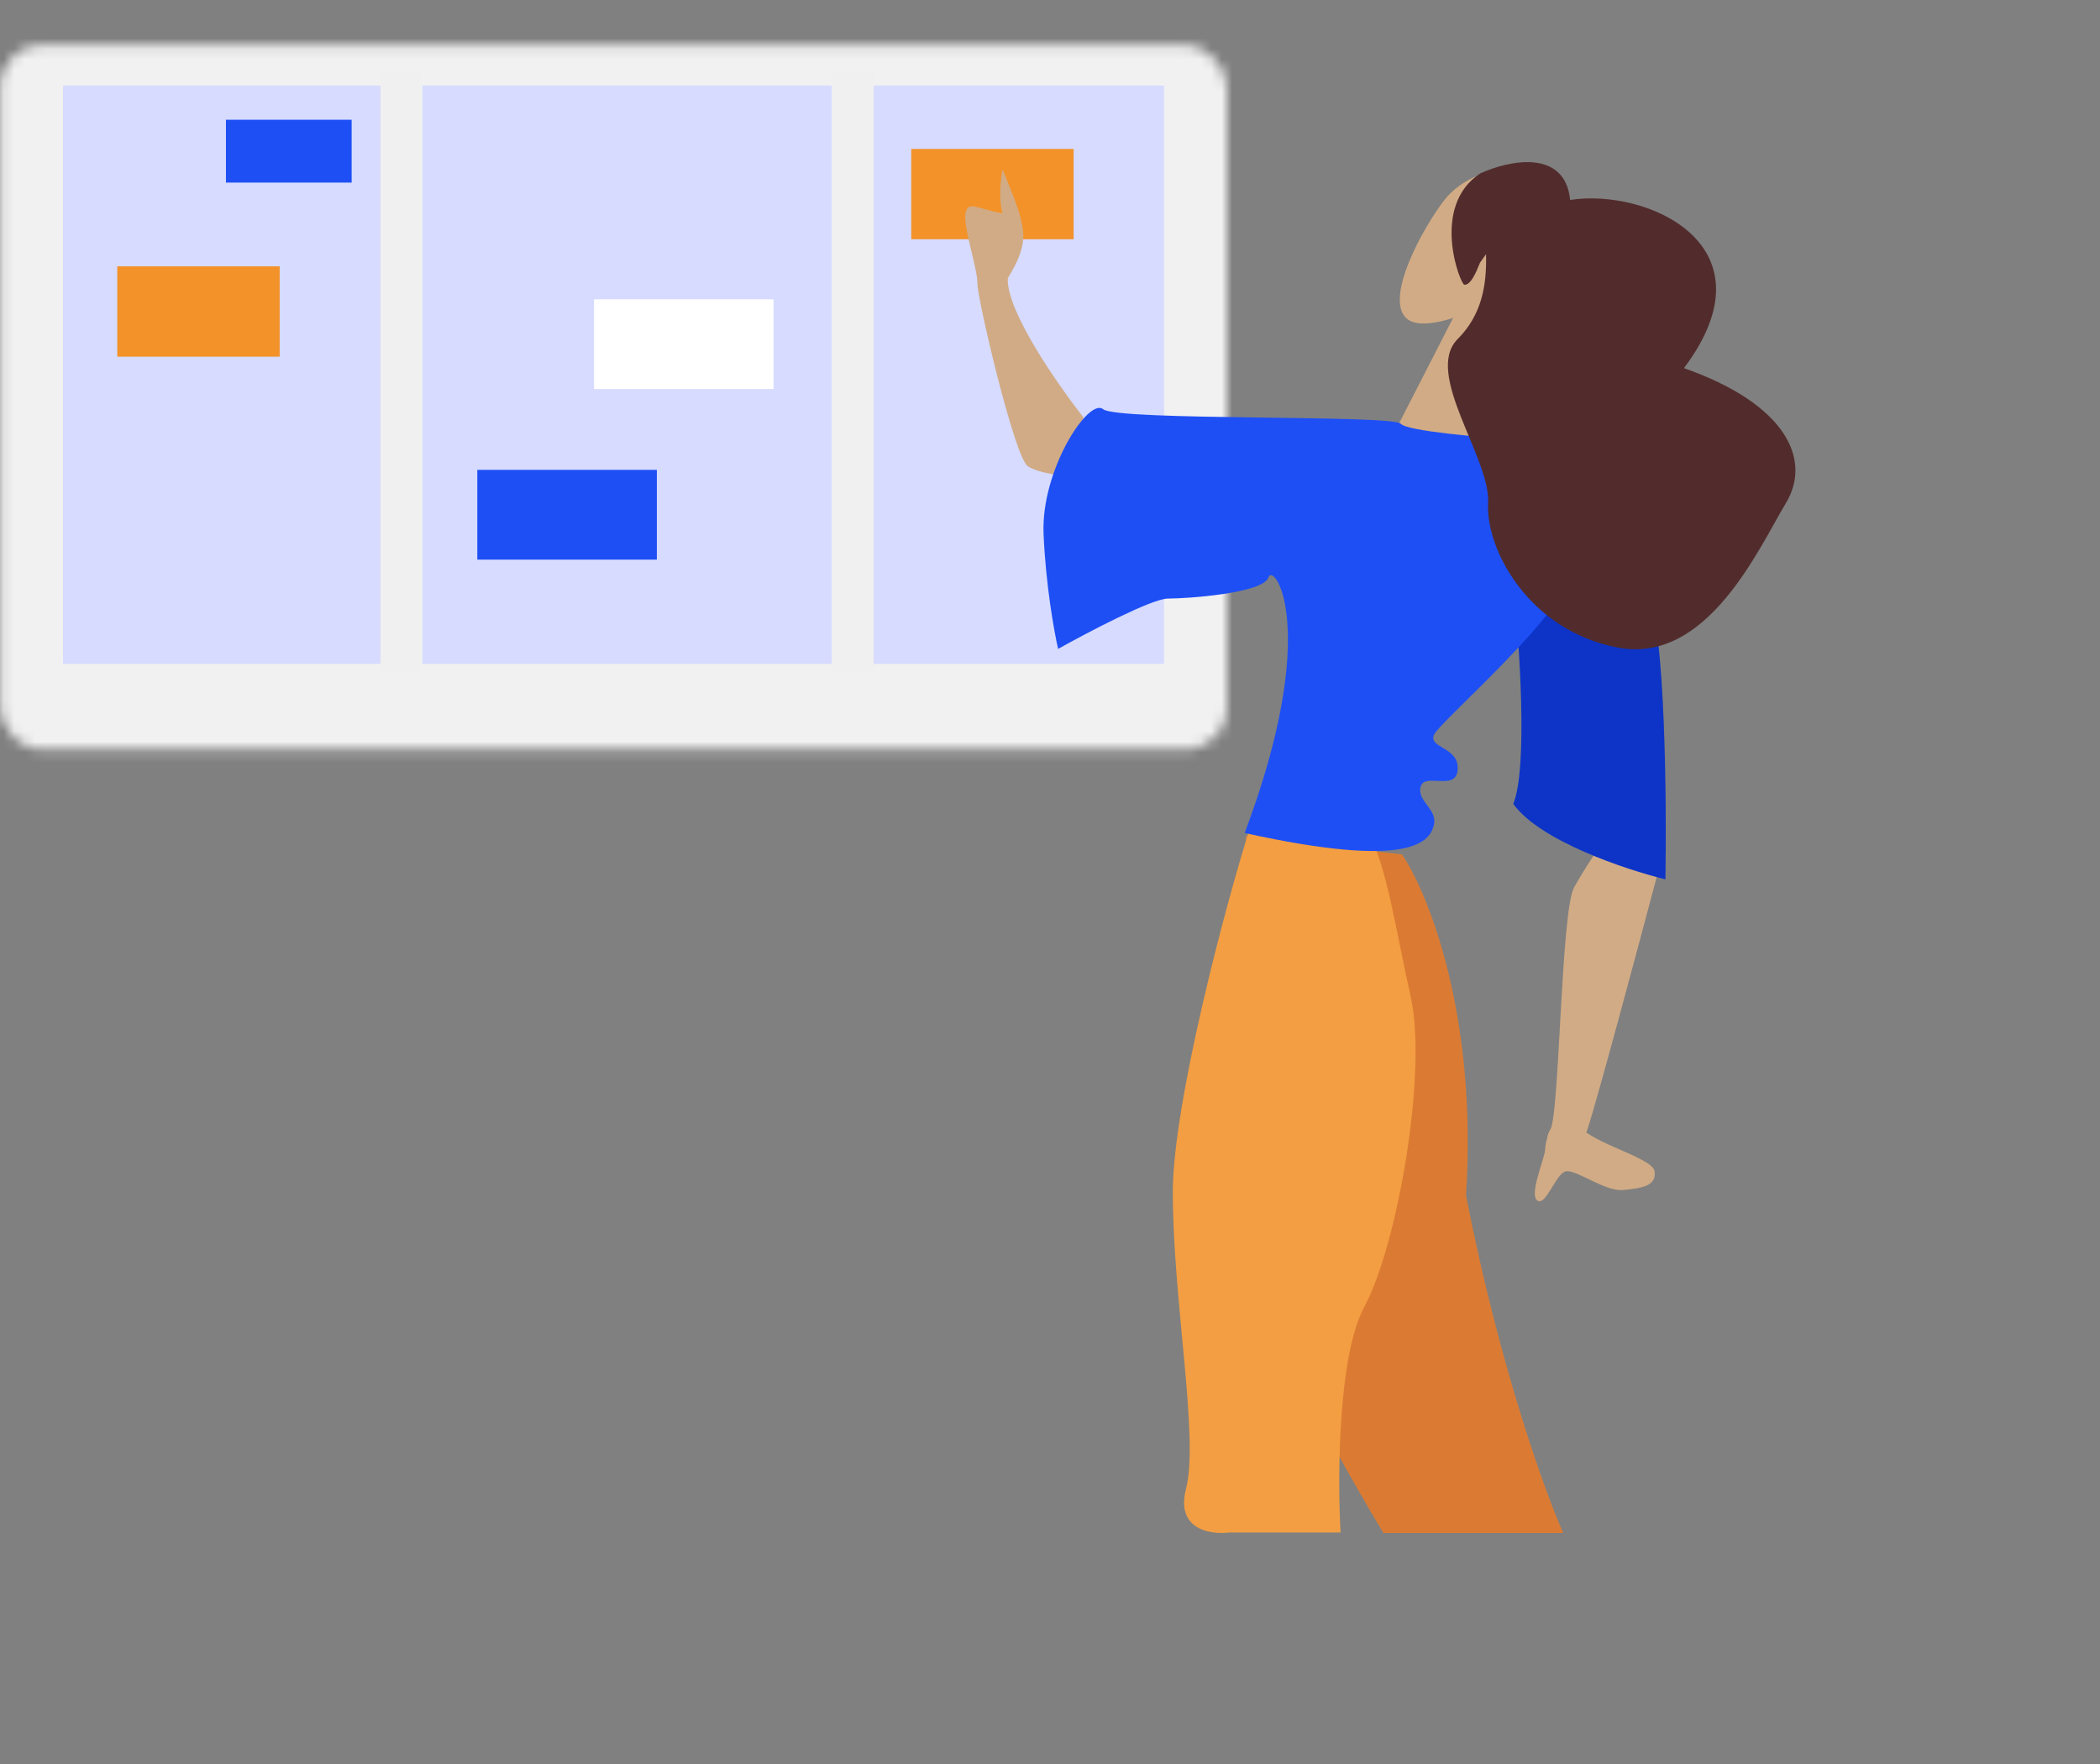 <svg width="200" height="168" viewBox="0 0 200 168" fill="none" xmlns="http://www.w3.org/2000/svg">
<rect x="0" y="0" width="200" height="168" fill="#808080" stroke="none"/>
<g clip-path="url(#clip0)">
<mask id="path-1-inside-1" fill="white">
<rect width="116.859" height="67.087" rx="4" transform="matrix(-1 0 0 1 116.859 2.144)"/>
</mask>
<rect width="116.859" height="67.087" rx="4" transform="matrix(-1 0 0 1 116.859 2.144)" fill="#D6DBFF" stroke="#F1F1F1" stroke-width="12" mask="url(#path-1-inside-1)"/>
<path d="M38.237 6.874V64.07" stroke="#F0F0F0" stroke-width="4"/>
<path d="M81.2 6.874V64.07" stroke="#F0F0F0" stroke-width="4"/>
<path d="M137.568 19.042C135.472 21.734 131.734 28.595 134.04 30.394C136.345 32.192 144.939 27.765 147.035 25.073C149.131 22.38 148.961 18.74 146.656 16.942C144.35 15.143 139.664 16.349 137.568 19.042Z" fill="#D1AB85"/>
<rect width="8.066" height="18.664" transform="matrix(-0.89 -0.457 -0.456 0.89 147.901 29.41)" fill="#D1AB85"/>
<rect width="15.467" height="8.601" transform="matrix(-1 0 0 1 102.252 14.185)" fill="#F39229"/>
<path d="M139.621 113.873C140.738 96.762 136.026 85.08 133.531 81.377L118.686 79.605C118.094 86.576 116.682 102.245 115.768 109.146C114.855 116.047 126.256 136.901 131.754 146H148.882C147.402 142.691 142.971 130.888 139.621 113.873Z" fill="#DB7B33"/>
<path d="M111.696 113.522C111.696 105.254 116.644 86.359 119.118 78.599L130.314 79.43C131.992 82.004 133.032 89.076 134.34 94.873C135.975 102.118 133.082 118.63 129.937 124.45C127.421 129.107 127.379 140.724 127.673 145.95H117.106C115.302 146.188 111.948 145.689 112.954 141.793C114.212 136.923 111.696 123.856 111.696 113.522Z" fill="#F39E42"/>
<path d="M95.984 26.483C95.783 29.511 100.689 36.574 103.167 39.727V45.529C101.823 45.445 98.883 45.1 97.875 44.394C96.615 43.511 93.086 28.502 93.086 26.988C93.086 25.474 91.7 21.564 91.952 20.303C92.204 19.042 93.086 19.925 95.48 20.303C95.077 18.991 95.312 16.982 95.48 16.141C95.984 17.318 97.043 19.925 97.245 20.934C97.497 22.195 97.875 23.456 95.984 26.483Z" fill="#D1AB85"/>
<path d="M151.177 107.586C152.084 104.862 156.008 90.222 157.856 83.243L153.319 79.206C152.605 80.216 150.925 82.688 149.917 84.504C148.657 86.774 148.531 106.199 147.649 107.586C146.313 109.687 149.917 111.37 151.177 107.586Z" fill="#D1AB85"/>
<path d="M146.409 114.332C145.604 113.754 147.113 110.358 147.16 109.463C147.303 106.771 150.039 104.301 150.258 106.771C150.421 108.609 157.338 110.132 157.57 111.527C157.801 112.922 156.423 113.162 154.608 113.335C152.794 113.507 150.011 111.264 149.07 111.571C148.128 111.879 147.213 114.91 146.409 114.332Z" fill="#D1AB85"/>
<path d="M144.12 76.558C145.532 73.127 144.709 61.17 144.12 55.62L144.625 47.421C148.069 48.935 155.361 52.87 156.974 56.503C158.587 60.135 158.738 76.179 158.612 83.747C154.831 82.822 146.641 80.089 144.12 76.558Z" fill="#0D34C7"/>
<path d="M133.41 40.358C134.014 41.064 141.138 41.661 144.625 41.872C146.515 44.436 150.219 50.423 149.917 53.854C149.539 58.143 137.064 68.738 136.56 69.999C136.056 71.26 138.954 71.134 138.828 73.278C138.702 75.423 135.678 73.531 135.3 74.918C134.922 76.305 136.938 77.062 136.56 78.576C136.182 80.089 134.544 82.864 118.54 79.333C125.849 59.908 121.313 53.476 120.809 54.989C120.304 56.503 113.122 57.007 111.232 57.007C109.72 57.007 103.629 60.203 100.773 61.8C100.395 60.161 99.588 55.67 99.387 50.827C99.135 44.773 103.671 37.835 105.057 38.971C106.443 40.106 132.654 39.475 133.41 40.358Z" fill="#1E4FF5"/>
<path d="M149.539 19.042C149.035 14.097 143.616 15.3 140.97 16.519C136.182 19.672 139.08 27.085 139.458 27.114C140.051 27.18 140.58 25.97 140.954 25.017L141.527 24.213C141.602 27.137 141.138 29.973 138.828 32.286C135.552 35.565 141.978 43.637 141.726 47.926C141.474 52.214 145.507 60.035 154.075 61.674C162.644 63.314 167.559 52.088 170.079 47.926C172.599 43.764 170.079 38.466 160.376 35.06C169.197 23.33 156.848 17.907 149.539 19.042Z" fill="#522C2C"/>
<rect width="17.099" height="8.55" transform="matrix(-1 0 0 1 73.672 28.504)" fill="white"/>
<rect width="17.099" height="8.55" transform="matrix(-1 0 0 1 62.557 44.748)" fill="#1E4FF5"/>
<rect width="11.97" height="5.985" transform="matrix(-1 0 0 1 33.489 11.405)" fill="#1E4FF5"/>
<rect width="15.467" height="8.601" transform="matrix(-1 0 0 1 26.637 25.366)" fill="#F39229"/>
</g>
<defs>
<clipPath id="clip0">
<rect width="200" height="168" fill="white" transform="matrix(-1 0 0 1 200 0)"/>
</clipPath>
</defs>
</svg>
